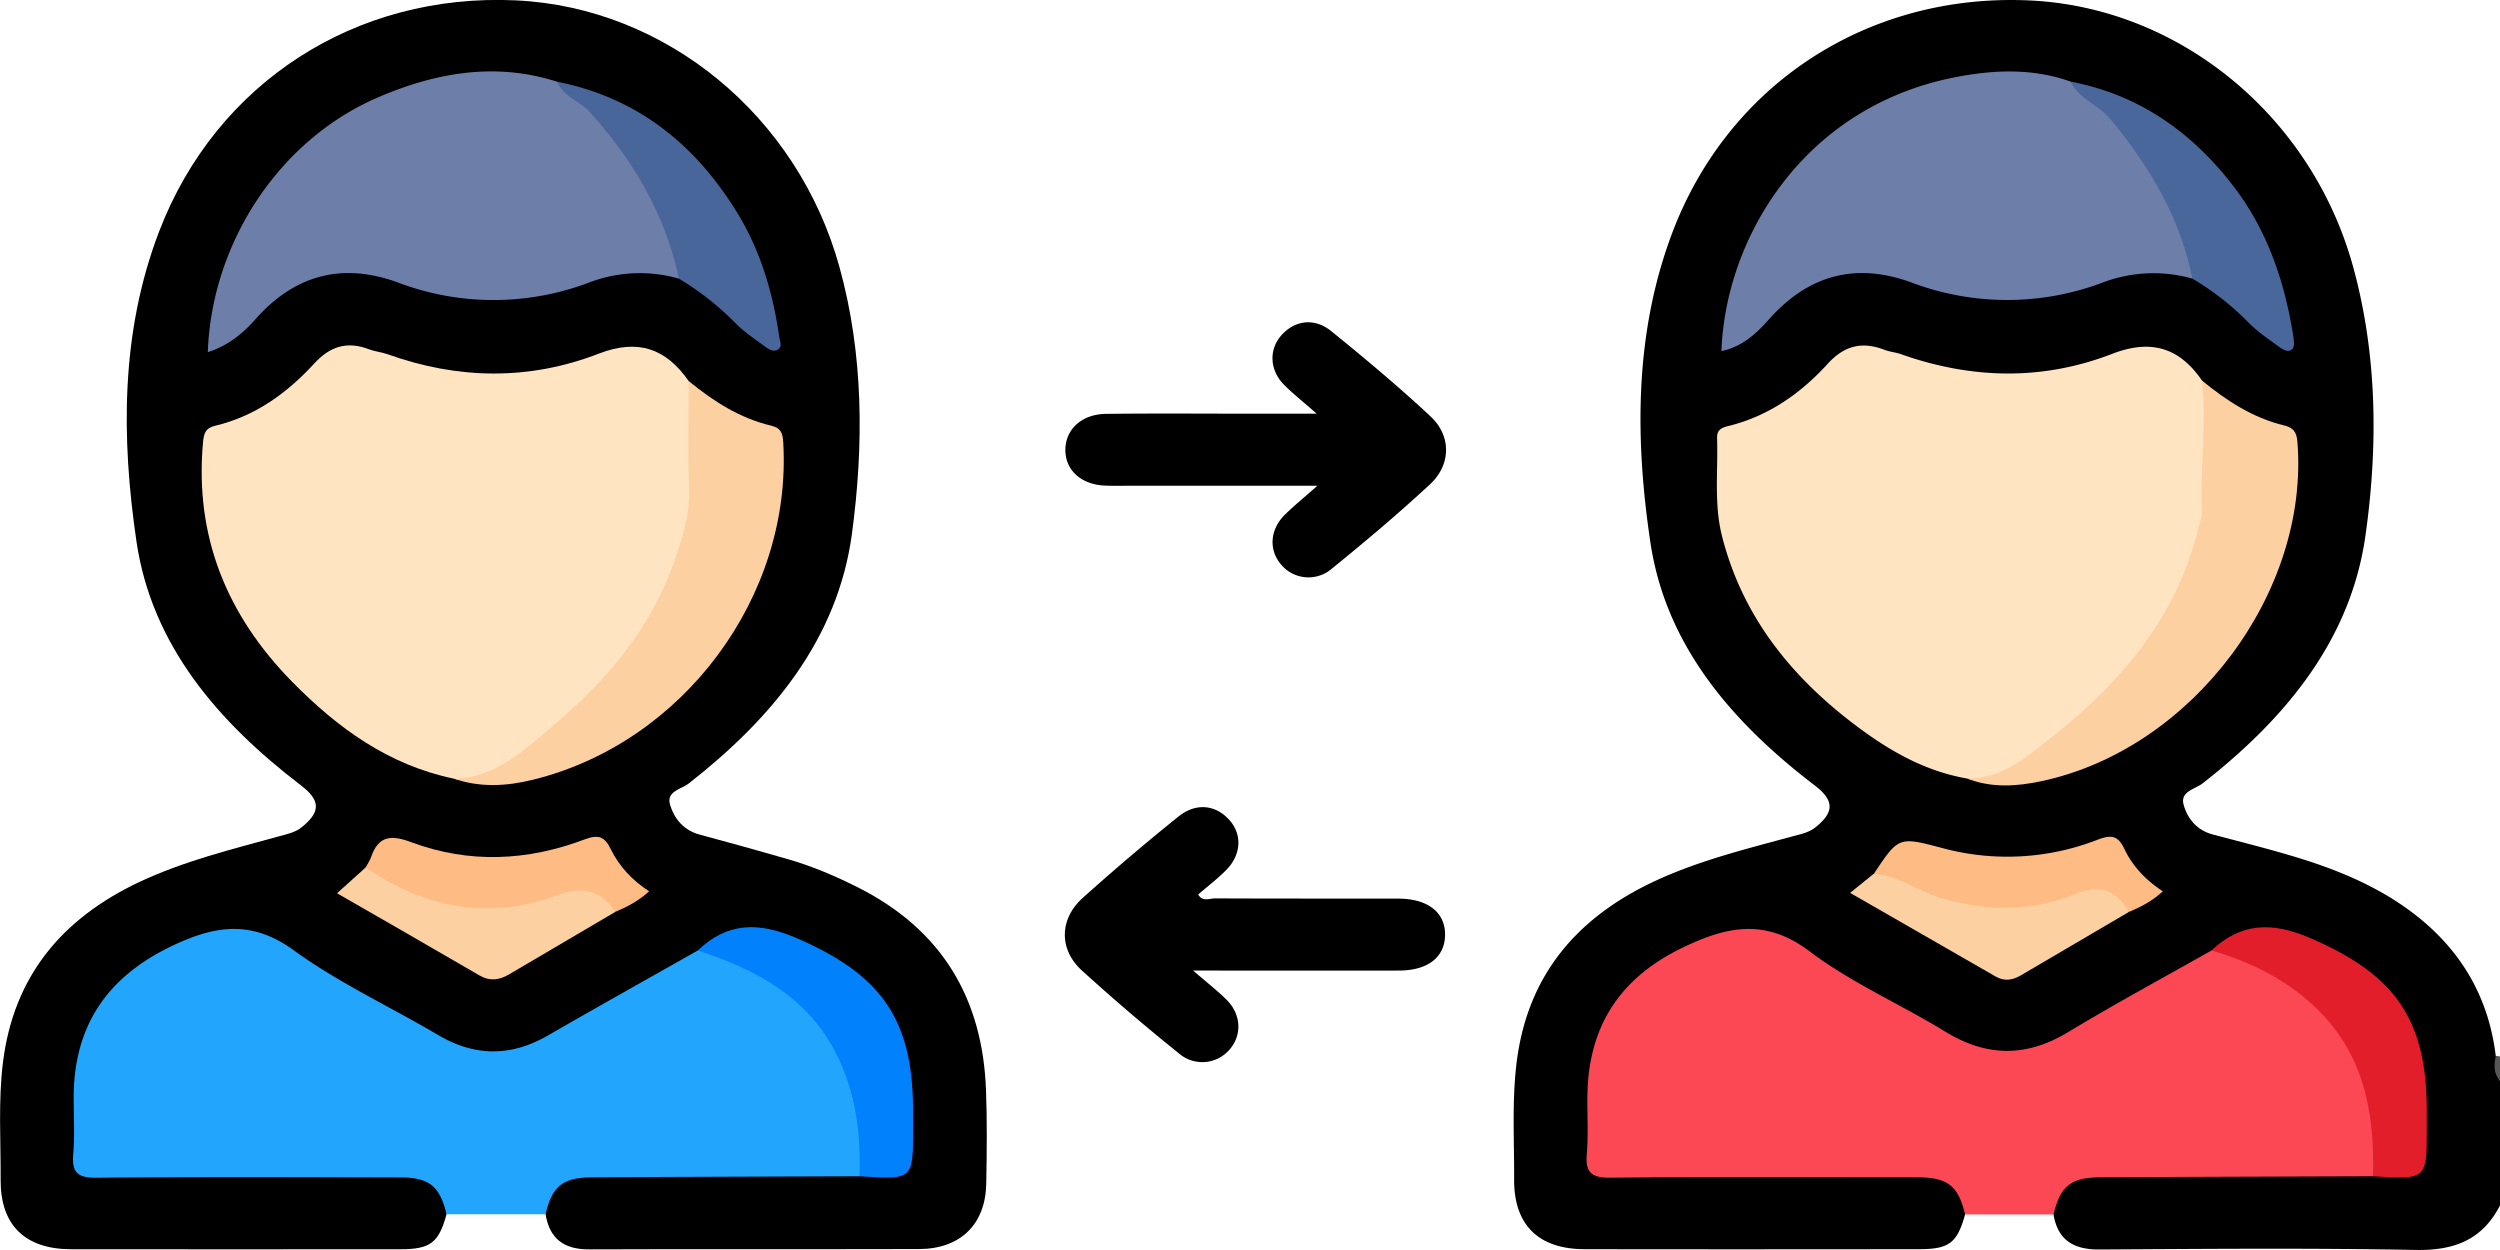 <svg xmlns="http://www.w3.org/2000/svg" width="40" height="20" viewBox="0 0 40 20"><defs><clipPath id="eisfa"><path d="M0 20V0h40v20z"/></clipPath></defs><g><g><g><g/><g clip-path="url(#eisfa)"><path d="M40 19.287c-.282.55-.733.725-1.354.712-1.684-.032-3.37-.017-5.054-.007-.415.003-.667-.15-.736-.561-.122-.358.117-.515.383-.647.166-.082.353-.077.535-.077 1.365 0 2.73-.008 4.093.003 1.02.04.84.044.856-.818a5.84 5.84 0 0 0-.015-.688c-.097-.962-.658-1.578-1.513-1.979-.058-.027-.123-.042-.179-.074-.57-.325-1.107-.285-1.608.142-.778.441-1.546.897-2.323 1.34-.614.35-1.215.387-1.848.04a87.866 87.866 0 0 1-2.66-1.53c-.355-.211-.684-.273-1.064-.104-.213.094-.433.175-.644.275-.916.437-1.316 1.194-1.365 2.161-.014.268-.007.537-.003.806.005.402.036.437.448.439 1.444.003 2.888 0 4.331.002.208 0 .418-.017.623.023.399.076.587.32.539.685-.128.458-.254.557-.74.557-1.782.002-3.565.003-5.348 0-.737-.001-1.131-.386-1.128-1.114.003-.614-.035-1.228.036-1.84.166-1.433.98-2.379 2.282-2.966.687-.31 1.419-.49 2.143-.687.126-.034.254-.059.358-.141.31-.246.302-.434-.01-.673-1.322-1.009-2.386-2.239-2.63-3.896-.244-1.644-.256-3.322.344-4.926.898-2.4 3.144-3.856 5.722-3.737 2.396.11 4.511 1.843 5.178 4.258.39 1.419.4 2.88.198 4.307-.237 1.671-1.28 2.926-2.603 3.96-.12.095-.363.13-.307.339.06.223.21.411.462.479.414.11.829.214 1.239.335.7.206 1.372.473 1.958.915.769.58 1.221 1.343 1.336 2.294.073.124-.025.276.068.396z"/></g><g clip-path="url(#eisfa)"><path fill="#575757" d="M40 17.29c-.11-.117-.094-.256-.068-.396.024 0 .046.003.068.012z"/></g><g clip-path="url(#eisfa)"><path d="M7.145 19.428c-.126.456-.257.56-.739.56-1.757.001-3.514.002-5.272 0C.398 19.985.004 19.6.01 18.871c.004-.626-.04-1.253.038-1.879.171-1.364.935-2.29 2.173-2.876.72-.34 1.488-.527 2.25-.737.125-.034.252-.06.356-.143.31-.25.3-.432-.013-.671-1.322-1.01-2.386-2.242-2.63-3.898-.244-1.657-.257-3.348.362-4.963.911-2.38 3.145-3.819 5.71-3.698 2.396.113 4.506 1.845 5.175 4.265.389 1.406.39 2.856.2 4.27-.228 1.688-1.28 2.954-2.614 3.997-.118.091-.363.122-.295.343.07.224.218.403.47.472.476.128.95.259 1.423.396.386.112.754.269 1.113.45 1.346.678 1.994 1.78 2.048 3.242.019.499.013.998.004 1.497-.012.653-.414 1.046-1.08 1.047-1.757.005-3.515-.002-5.272.005-.406.002-.635-.171-.699-.563-.055-.328.054-.518.373-.647.173-.07.355-.074.537-.074 1.339.001 2.677-.008 4.015.004 1.018.039.84.045.855-.82.003-.216.01-.433-.023-.649-.184-1.231-1.12-2.15-2.387-2.333-.376-.054-.61.24-.905.384-.727.4-1.447.813-2.153 1.245-.798.489-1.542.481-2.334-.023-.785-.5-1.62-.923-2.416-1.41-.302-.186-.59-.22-.922-.091-.34.131-.673.263-.986.456-.727.448-1.052 1.107-1.093 1.925-.015.294-.007.589-.004.883.005.406.035.44.445.442 1.457.003 2.915 0 4.372.002.195 0 .392-.014.582.04.358.1.51.323.46.666"/></g><g clip-path="url(#eisfa)"><path fill="#22a5fd" d="M7.145 19.428c-.111-.455-.276-.59-.76-.59-1.612-.004-3.224-.011-4.837.006-.316.003-.4-.09-.376-.383.025-.305.006-.613.007-.92.007-1.123.529-1.904 1.56-2.4.684-.328 1.276-.434 1.961.064.717.52 1.538.9 2.306 1.353.593.351 1.172.35 1.765.007.794-.458 1.595-.905 2.393-1.357.1-.047.203-.031.304-.007 1.4.327 2.558 1.968 2.384 3.376a.388.388 0 0 1-.1.243c-1.423.005-2.847.009-4.27.017-.481.003-.646.138-.754.591H7.145"/></g><g clip-path="url(#eisfa)"><path fill="#fc4755" d="M37.967 18.82c-1.452.005-2.904.009-4.357.017-.479.002-.643.137-.754.594h-1.414c-.111-.457-.277-.593-.757-.594-1.638-.003-3.277-.01-4.914.006-.311.003-.407-.082-.382-.382.027-.317.003-.638.01-.958.021-1.086.522-1.86 1.525-2.342.701-.338 1.32-.475 2.03.061.665.502 1.452.844 2.168 1.283.666.408 1.3.413 1.971.007.752-.454 1.525-.871 2.29-1.304.1-.047.206-.04.302-.006 1.635.573 2.414 1.745 2.38 3.376a.338.338 0 0 1-.098.242"/></g><g clip-path="url(#eisfa)"><path d="M19.091 15.53c.23.198.392.325.536.468.235.235.247.567.044.797a.572.572 0 0 1-.805.062 33.042 33.042 0 0 1-1.56-1.333c-.365-.336-.356-.818.014-1.154a36.59 36.59 0 0 1 1.534-1.304c.275-.223.585-.192.803.04.223.236.21.57-.046.823-.136.135-.29.254-.44.383.069.122.185.061.275.062.975.005 1.95.002 2.925.004.478 0 .758.224.75.589-.008.35-.277.56-.734.562-1.064.002-2.127 0-3.296 0"/></g><g clip-path="url(#eisfa)"><path d="M21.068 6.62c-.219-.193-.378-.318-.52-.46-.235-.235-.249-.564-.047-.794.213-.241.527-.288.8-.067.54.438 1.076.886 1.584 1.36.34.315.334.776-.007 1.092-.51.473-1.044.922-1.585 1.361a.57.57 0 0 1-.802-.087c-.195-.235-.17-.558.07-.793.143-.14.299-.267.517-.46h-2.997c-.13 0-.26.003-.39-.002-.387-.012-.646-.243-.645-.572.001-.327.259-.57.647-.576.78-.01 1.56-.003 2.34-.003h1.035"/></g><g clip-path="url(#eisfa)"><path fill="#fee4c0" d="M31.477 12.457c-.67-.115-1.24-.44-1.768-.837-1.05-.786-1.834-1.762-2.158-3.047-.13-.515-.06-1.043-.078-1.565-.004-.139.083-.168.19-.194.64-.16 1.152-.523 1.583-.996.261-.287.548-.36.904-.221.084.032.178.039.263.069 1.129.4 2.265.428 3.383-.005.622-.24 1.076-.098 1.436.428a.77.77 0 0 1 .14.654 1.82 1.82 0 0 0-.03.574c.125 1.285-.396 2.361-1.172 3.324-.541.67-1.173 1.268-1.952 1.689-.237.128-.472.207-.741.127"/></g><g clip-path="url(#eisfa)"><path fill="#6d7fa9" d="M35.078 4.458a2.286 2.286 0 0 0-1.417.056 4.327 4.327 0 0 1-3.077.006c-.894-.328-1.652-.119-2.281.59-.202.227-.43.44-.76.507.063-1.785 1.289-3.902 3.742-4.382.618-.12 1.236-.146 1.843.07 1.087.686 1.64 1.724 1.982 2.902.024.084.045.176-.032.25"/></g><g clip-path="url(#eisfa)"><path fill="#fdd0a2" d="M31.477 12.457c.58.001.977-.369 1.384-.689 1.125-.886 1.993-1.954 2.328-3.372.014-.062.044-.124.042-.185-.034-.707.08-1.414 0-2.122.393.32.81.596 1.312.717.145.035.202.1.215.258.198 2.414-1.682 4.922-4.096 5.435-.39.083-.796.112-1.185-.042"/></g><g clip-path="url(#eisfa)"><path fill="#e31e2b" d="M37.967 18.82c.032-1.022-.146-1.978-.939-2.72-.467-.438-1.03-.715-1.646-.892.479-.452.98-.459 1.583-.198 1.347.58 1.858 1.285 1.863 2.74v.307c0 .817 0 .817-.86.763"/></g><g clip-path="url(#eisfa)"><path fill="#49679a" d="M35.078 4.458c-.194-.972-.686-1.794-1.312-2.553-.19-.228-.503-.32-.638-.6 1.097.21 1.94.808 2.604 1.67.545.708.82 1.525.959 2.392.011.072.026.18-.013.217-.078.072-.17-.005-.24-.055-.156-.113-.317-.223-.452-.358a4.36 4.36 0 0 0-.908-.713"/></g><g clip-path="url(#eisfa)"><path fill="#febb84" d="M29.984 13.977c.396-.595.396-.593 1.104-.405a3.984 3.984 0 0 0 2.483-.14c.217-.081.32-.058.419.151.131.277.344.5.615.678-.17.157-.351.25-.54.329-.357-.27-.717-.226-1.13-.098-1.062.328-2.04.062-2.951-.515"/></g><g clip-path="url(#eisfa)"><path fill="#fdd0a2" d="M29.984 13.977c.41.038.732.302 1.122.408.728.197 1.43.197 2.123-.09.381-.158.643-.038.835.295-.577.338-1.154.676-1.731 1.016-.132.077-.263.099-.403.018l-2.328-1.338.382-.309"/></g><g clip-path="url(#eisfa)"><path fill="#fee4c0" d="M7.26 12.458c-1.047-.218-1.862-.813-2.585-1.549-1.049-1.067-1.562-2.33-1.427-3.828.013-.145.036-.232.198-.27.642-.153 1.15-.525 1.584-.997.248-.27.52-.36.869-.227.096.037.203.046.3.08 1.13.405 2.267.423 3.385-.01.629-.242 1.074-.078 1.435.44.05.06.085.13.092.207.172 1.679-.11 3.233-1.312 4.523-.535.574-1.09 1.129-1.8 1.506-.236.126-.472.202-.74.125"/></g><g clip-path="url(#eisfa)"><path fill="#6d7fa9" d="M10.862 4.458a2.272 2.272 0 0 0-1.417.055 4.312 4.312 0 0 1-3.078.007c-.895-.327-1.655-.12-2.282.59-.203.23-.442.425-.76.524.061-1.742 1.137-3.403 2.744-4.085.917-.39 1.86-.556 2.843-.242 1.074.694 1.642 1.722 1.982 2.9.024.084.046.176-.032.25"/></g><g clip-path="url(#eisfa)"><path fill="#fdd0a2" d="M7.26 12.458c.652-.008 1.1-.435 1.54-.804.864-.724 1.6-1.564 1.98-2.648.133-.384.262-.765.246-1.186-.022-.574-.006-1.149-.007-1.723.393.321.814.594 1.318.713.162.038.186.125.195.27.144 2.456-1.597 4.807-4.01 5.397-.42.103-.844.127-1.263-.02"/></g><g clip-path="url(#eisfa)"><path fill="#0181fb" d="M13.752 18.82c.024-.68-.058-1.34-.372-1.96-.462-.912-1.285-1.35-2.216-1.652.476-.457.979-.458 1.58-.199 1.349.583 1.859 1.288 1.865 2.74v.307c0 .82 0 .82-.857.764"/></g><g clip-path="url(#eisfa)"><path fill="#49669a" d="M10.862 4.458c-.217-1.02-.725-1.888-1.422-2.66-.161-.18-.425-.251-.528-.491 1.294.257 2.218 1.011 2.884 2.098.374.61.572 1.284.672 1.987.01.071.058.159-.03.205-.077.04-.151-.019-.212-.063-.155-.115-.32-.223-.454-.359a4.547 4.547 0 0 0-.91-.717"/></g><g clip-path="url(#eisfa)"><path fill="#febb84" d="M5.85 13.88c.03-.056.068-.11.088-.168.117-.344.325-.356.645-.236.923.344 1.857.3 2.77-.045.22-.082.319-.05.418.153.134.275.342.5.615.677-.17.154-.35.249-.539.328-.386-.285-.776-.205-1.206-.074-.922.281-1.79.049-2.617-.382-.094-.049-.224-.098-.173-.254"/></g><g clip-path="url(#eisfa)"><path fill="#fdd0a2" d="M5.85 13.88c.948.647 1.97.849 3.067.442.405-.15.697-.084.93.267L8.145 15.59c-.157.092-.307.114-.475.016-.746-.435-1.496-.864-2.277-1.314l.458-.413"/></g></g></g></g></svg>